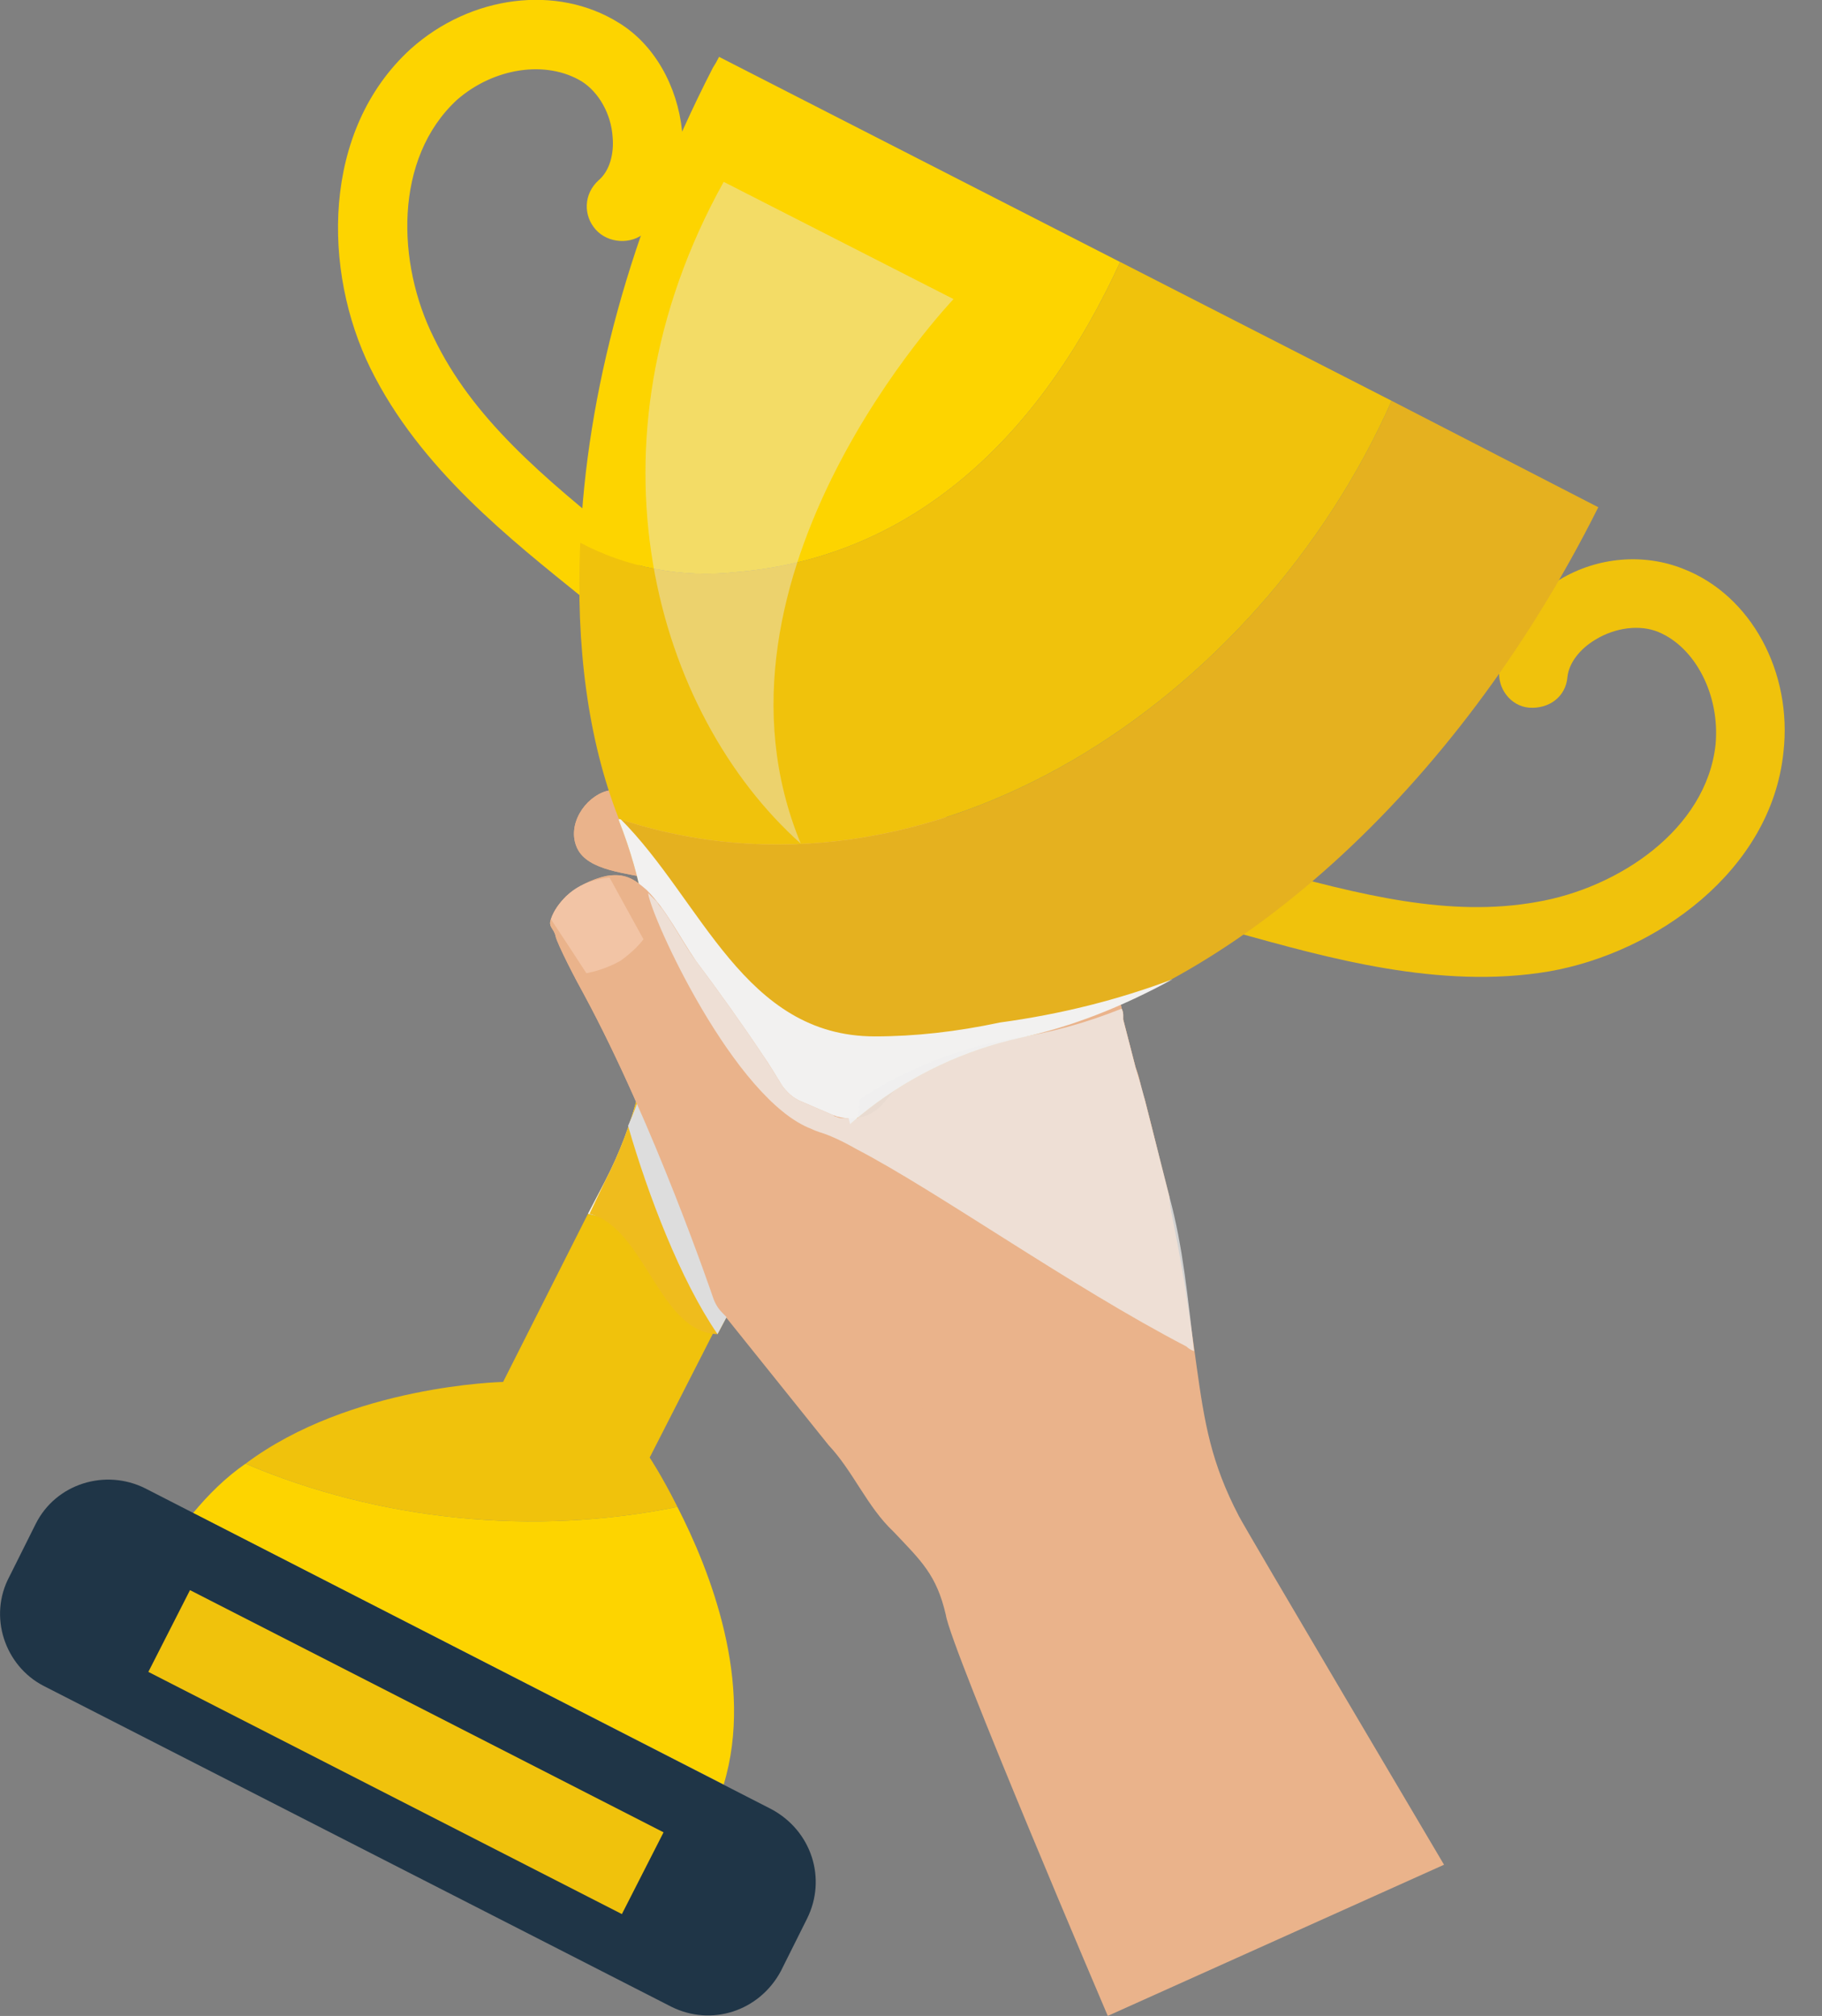 <svg width="47" height="52" viewBox="0 0 47 52" fill="none" xmlns="http://www.w3.org/2000/svg">
<rect x="0" y="0" width="47" height="52" fill="#808080" stroke="none"/>
<path d="M26.387 25.857C26.387 25.857 23.085 21.162 15.883 21.44C16.718 22.077 17.952 23.032 19.384 24.265C21.493 26.056 21.772 26.414 21.931 26.812C22.886 29.12 20.618 32.223 21.732 32.144C22.05 32.104 25.512 31.189 25.512 31.189L26.387 25.857Z" fill="#D8A27D"/>
<path d="M37.25 48.099L28.576 51.998C28.576 51.998 24.517 42.489 24.398 41.653C24.159 40.618 23.761 40.26 23.045 39.504C22.369 38.868 22.01 37.952 21.374 37.276L18.628 33.854C18.522 33.748 18.443 33.615 18.39 33.456C18.39 33.456 16.878 29 15.047 25.618C14.888 25.339 14.371 24.344 14.331 24.145C14.291 23.946 14.132 23.907 14.212 23.708C14.291 23.469 14.45 23.27 14.61 23.111C14.888 22.872 15.286 22.673 15.644 22.594C16.122 22.514 16.36 22.673 16.679 22.952C16.705 22.978 16.718 23.005 16.718 23.031C16.798 23.111 16.878 23.19 16.957 23.27C16.984 23.323 17.023 23.376 17.076 23.429C17.395 23.867 17.634 24.344 17.952 24.782C19.583 27.01 19.464 26.891 20.18 28.005C20.299 28.164 20.459 28.323 20.657 28.403L21.493 28.761C21.52 28.788 21.546 28.801 21.573 28.801C21.626 28.827 21.679 28.841 21.732 28.841C21.785 28.841 21.838 28.841 21.891 28.841C21.944 28.841 21.984 28.841 22.01 28.841C22.329 28.841 22.607 28.681 22.806 28.443L23.443 27.687C23.469 27.66 23.496 27.634 23.522 27.607C23.721 27.289 23.761 26.851 23.602 26.493L22.448 24.026C22.289 23.668 21.971 23.429 21.573 23.389C20.591 23.257 19.61 23.124 18.628 22.991C17.992 22.912 17.395 22.832 16.798 22.673C16.201 22.514 15.167 22.474 14.888 21.877C14.61 21.28 15.087 20.564 15.644 20.405C16.758 20.087 23.363 20.405 23.363 20.405C23.642 20.445 23.881 20.564 24.079 20.763L28.695 25.538C28.828 25.697 28.907 25.856 28.934 26.015C28.96 26.069 28.974 26.122 28.974 26.175C28.974 26.201 28.974 26.241 28.974 26.294L29.292 27.527C29.345 27.66 29.385 27.793 29.411 27.925C29.438 28.085 29.478 28.23 29.531 28.363C31.281 35.048 30.525 36.361 31.958 39.106C32.117 39.425 37.25 48.099 37.25 48.099Z" fill="#EAB38B"/>
<path d="M30.605 34.73C30.605 35.008 30.565 35.207 30.486 35.247L24.119 37.594L22.09 29.636L21.891 28.841C21.944 28.841 21.984 28.841 22.01 28.841C22.329 28.841 22.607 28.681 22.806 28.443L23.443 27.687C23.469 27.66 23.496 27.634 23.522 27.607C23.721 27.289 23.761 26.851 23.602 26.493L22.448 24.026C22.289 23.668 21.971 23.429 21.573 23.389C20.591 23.257 19.61 23.124 18.628 22.991C17.992 22.912 17.395 22.832 16.798 22.673C16.201 22.514 15.166 22.474 14.888 21.877C14.61 21.28 15.087 20.564 15.644 20.405C16.758 20.087 23.363 20.405 23.363 20.405C23.642 20.445 23.881 20.564 24.079 20.763L28.695 25.538C28.828 25.697 28.907 25.856 28.934 26.015C28.96 26.069 28.974 26.122 28.974 26.175C28.974 26.201 28.974 26.241 28.974 26.294L29.292 27.527L29.411 27.925L29.531 28.363L30.167 30.87C30.167 31.188 30.605 33.655 30.605 34.73Z" fill="#EAB38B"/>
<path d="M16.759 37.596L19.663 31.906C18.151 31.866 16.639 31.667 15.167 31.309L12.978 35.646C12.978 35.646 9.039 35.726 6.334 37.755C9.795 39.227 13.774 39.625 17.475 38.869C17.077 38.073 16.759 37.596 16.759 37.596Z" fill="#F0C20C"/>
<path d="M17.474 38.869C13.774 39.625 9.795 39.227 6.333 37.755C5.816 38.113 5.378 38.55 4.98 39.028L11.824 42.529L18.668 46.031C19.464 43.405 18.31 40.5 17.474 38.869Z" fill="#FDD400"/>
<path d="M15.207 15.51C15.153 15.483 15.101 15.457 15.047 15.43C13.177 13.918 10.83 12.088 9.556 9.502C8.323 6.995 8.283 3.374 10.591 1.265C12.143 -0.127 14.371 -0.406 15.963 0.589C16.878 1.146 17.475 2.22 17.594 3.374C17.674 4.409 17.316 5.364 16.639 6C16.281 6.319 15.684 6.279 15.366 5.921C15.047 5.563 15.047 5.005 15.445 4.647C15.724 4.409 15.843 3.971 15.803 3.533C15.764 2.936 15.445 2.379 15.008 2.101C14.092 1.544 12.74 1.743 11.785 2.578C10.153 4.09 10.233 6.796 11.188 8.706C12.183 10.775 13.973 12.287 16.162 14.038C16.559 14.356 16.599 14.913 16.321 15.271C16.042 15.629 15.565 15.709 15.207 15.51Z" fill="#FDD400"/>
<path d="M31.76 24.022C31.813 24.049 31.866 24.062 31.919 24.062C34.227 24.699 37.131 25.534 39.956 25.057C42.702 24.579 45.686 22.471 46.005 19.407C46.243 17.338 45.169 15.348 43.418 14.672C42.423 14.274 41.23 14.353 40.235 14.95C39.36 15.467 38.763 16.343 38.683 17.258C38.604 17.735 38.962 18.213 39.439 18.253C39.956 18.293 40.394 17.974 40.434 17.457C40.474 17.099 40.752 16.741 41.15 16.502C41.667 16.184 42.304 16.104 42.782 16.303C43.736 16.701 44.373 17.934 44.254 19.208C44.015 21.396 41.747 22.908 39.638 23.266C37.41 23.664 35.142 23.107 32.436 22.351C31.959 22.232 31.442 22.51 31.322 22.948C31.203 23.386 31.402 23.823 31.76 24.022Z" fill="#F0C20C"/>
<path d="M18.987 14.757C23.801 14.359 26.985 10.937 28.895 6.759L18.549 1.467C18.496 1.573 18.443 1.666 18.39 1.746C16.241 5.923 15.127 10.181 14.968 14.001C16.162 14.637 17.594 14.916 18.987 14.757Z" fill="#FDD400"/>
<path d="M35.898 10.338C32.476 18.058 23.961 23.787 15.963 21.121C15.963 21.121 15.963 21.135 15.963 21.161C17.157 24.185 17.117 27.567 15.605 30.472L15.167 31.308C16.639 31.666 18.151 31.865 19.663 31.904C21.016 29.278 23.443 27.408 26.308 26.771C31.68 25.578 37.529 20.485 41.229 13.084L35.898 10.338Z" fill="#E5B11F"/>
<g style="mix-blend-mode:multiply">
<path d="M25.791 26.375C24.677 26.613 23.602 26.733 22.568 26.733C19.186 26.733 18.111 23.231 16.003 21.122C15.976 21.122 15.963 21.122 15.963 21.122C15.963 21.122 15.963 21.136 15.963 21.162C17.157 24.186 17.117 27.568 15.605 30.473L15.167 31.308C16.639 31.667 18.151 31.866 19.663 31.905C21.016 29.279 23.443 27.409 26.308 26.773C27.621 26.494 28.934 25.977 30.247 25.26C28.841 25.791 27.356 26.162 25.791 26.375Z" fill="#F2F1F0"/>
</g>
<path d="M21.852 29.081C21.693 29.187 21.547 29.32 21.414 29.479C20.698 30.195 18.987 33.498 18.51 34.413C16.998 34.373 16.64 31.667 15.207 31.309L15.605 30.474C16.401 28.922 16.799 27.25 16.799 25.54C16.799 24.876 16.746 24.227 16.64 23.59C17.197 24.067 17.515 24.704 17.992 25.261C18.629 26.057 19.266 26.813 19.863 27.648C20.048 27.887 20.221 28.113 20.38 28.325C20.539 28.524 20.698 28.643 20.897 28.723L21.733 29.041C21.786 29.041 21.825 29.054 21.852 29.081Z" fill="#EFBC1D"/>
<g style="mix-blend-mode:multiply">
<path d="M21.732 29.041L20.897 28.723C20.698 28.643 20.538 28.524 20.379 28.325C20.22 28.113 20.048 27.887 19.862 27.648C19.265 26.813 18.629 26.057 17.992 25.261C17.514 24.704 17.196 24.067 16.639 23.59C16.745 24.227 16.798 24.876 16.798 25.54C16.798 26.972 16.798 27.688 16.201 29.041C16.719 30.832 17.554 33.02 18.509 34.413C19.146 33.219 20.777 30.115 21.414 29.479C21.547 29.32 21.692 29.187 21.852 29.081C21.825 29.054 21.785 29.041 21.732 29.041Z" fill="#DDDDDD"/>
</g>
<path d="M35.898 10.338L28.895 6.757C26.985 10.935 23.801 14.357 18.987 14.755C17.594 14.914 16.162 14.635 14.968 13.999C14.849 16.665 15.167 19.092 15.963 21.121C23.961 23.787 32.476 18.057 35.898 10.338Z" fill="#F0C20C"/>
<path d="M19.902 46.668L3.747 38.391C2.713 37.874 1.439 38.272 0.922 39.306L0.246 40.659C-0.311 41.694 0.126 42.967 1.121 43.484L17.316 51.761C18.35 52.278 19.584 51.88 20.141 50.846L20.817 49.493C21.334 48.458 20.936 47.225 19.902 46.668Z" fill="#1F3547"/>
<path d="M4.901 41.016L3.827 43.125L16.042 49.372L17.117 47.263L4.901 41.016Z" fill="#F0C20C"/>
<g style="mix-blend-mode:overlay" opacity="0.44">
<path d="M18.668 4.691L24.597 7.715C24.597 7.715 17.793 14.837 20.657 21.761C16.917 18.418 14.888 11.495 18.668 4.691Z" fill="#E6E7E8"/>
</g>
<path d="M21.493 28.764L20.657 28.405C20.459 28.326 20.299 28.167 20.18 28.008C20.021 27.742 19.862 27.49 19.703 27.252C19.145 26.416 18.549 25.58 17.952 24.785C17.514 24.148 17.196 23.471 16.679 22.954C16.36 22.676 16.122 22.517 15.644 22.596C15.246 22.676 14.888 22.875 14.61 23.113C14.45 23.273 14.291 23.471 14.212 23.71C14.132 23.909 14.291 23.949 14.331 24.148C14.371 24.347 14.888 25.342 15.047 25.62C16.878 29.002 18.39 33.459 18.39 33.459C18.443 33.618 18.522 33.751 18.628 33.857L21.533 36.841C21.891 37.239 22.528 38.233 22.965 37.995L24.119 37.597L21.891 28.843C21.758 28.843 21.626 28.817 21.493 28.764Z" fill="#EAB38B"/>
<path d="M16.599 24.228C16.48 24.387 16.281 24.586 16.002 24.785C15.644 24.984 15.326 25.064 15.127 25.104C14.835 24.653 14.53 24.189 14.212 23.711C14.291 23.472 14.45 23.273 14.61 23.114C14.888 22.836 15.286 22.677 15.724 22.637L16.599 24.228Z" fill="#F2C4A5"/>
<g style="mix-blend-mode:multiply" opacity="0.74">
<path d="M30.803 34.851C30.724 34.825 30.658 34.785 30.605 34.732C27.62 33.18 24.159 30.713 22.09 29.639C21.718 29.427 21.4 29.281 21.135 29.201C21.055 29.175 20.989 29.148 20.936 29.122C18.946 28.366 16.797 23.67 16.718 23.034C16.797 23.113 16.877 23.193 16.957 23.272C16.983 23.326 17.023 23.378 17.076 23.432C17.394 23.869 17.633 24.347 17.951 24.784C18.548 25.58 19.145 26.416 19.702 27.251C19.861 27.49 20.02 27.742 20.18 28.007C20.299 28.167 20.458 28.326 20.657 28.405L21.493 28.763C21.519 28.79 21.546 28.803 21.572 28.803C21.625 28.83 21.678 28.843 21.731 28.843C21.785 28.843 21.837 28.843 21.891 28.843C21.944 28.843 21.983 28.843 22.01 28.843C22.037 28.843 22.076 28.843 22.129 28.843C22.156 28.684 22.169 28.525 22.169 28.366C22.593 28.074 23.044 27.822 23.522 27.61C24.358 27.212 25.273 26.933 26.188 26.774C27.09 26.641 28.005 26.389 28.933 26.018C28.96 26.071 28.973 26.124 28.973 26.177C28.973 26.204 28.973 26.243 28.973 26.297L29.291 27.53L29.411 27.928L29.53 28.366L30.167 30.872C30.525 32.185 30.644 33.538 30.803 34.851Z" fill="#EFEFEF"/>
</g>
</svg>
